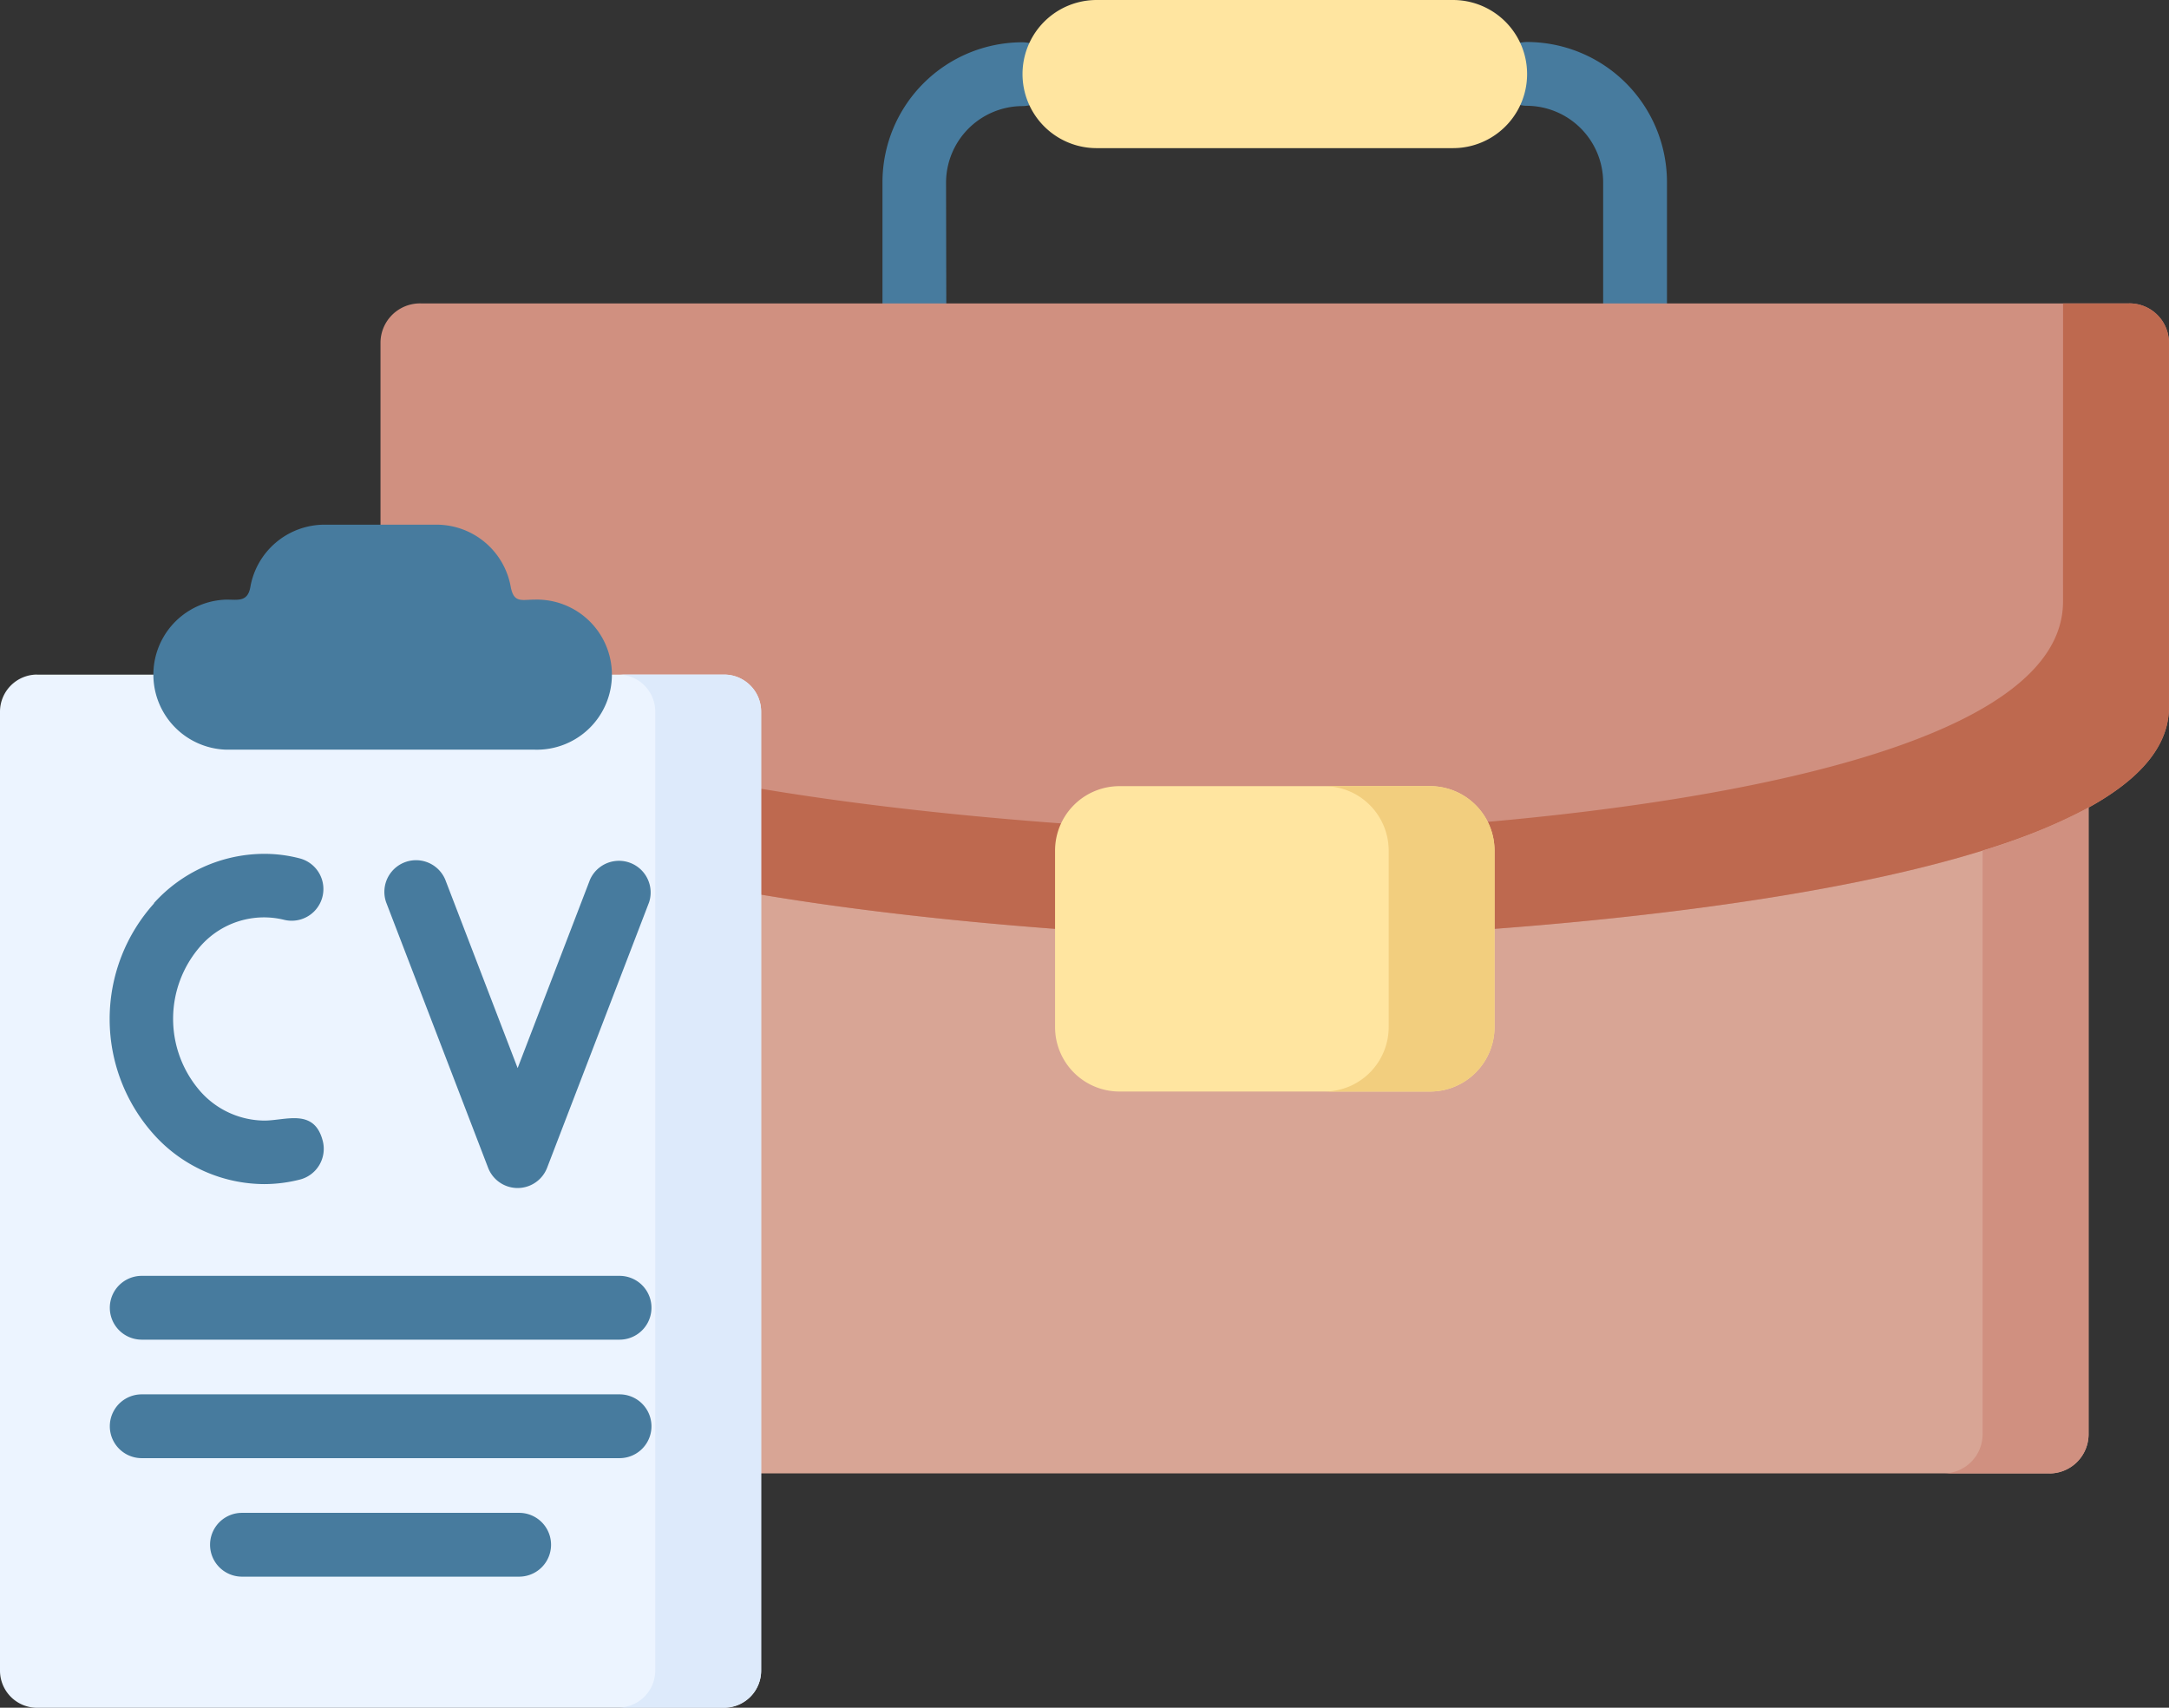 <svg xmlns="http://www.w3.org/2000/svg" width="100%" height="100%" viewBox="0 0 37.389 29.443">
  <rect x="0" y="0" width="37.389" height="29.443" fill="#333333" stroke="none"/>
  <g id="Career" transform="translate(0 -54.4)">
    <path id="Path_802" data-name="Path 802" d="M136.206,158.921H109.5a.678.678,0,0,1-.675-.675V140.424a.676.676,0,0,1,.675-.673h26.707a.674.674,0,0,1,.673.673v17.823a.676.676,0,0,1-.673.675Z" transform="translate(-100.877 -79.118)" fill="#d8a595" fill-rule="evenodd"/>
    <path id="Path_803" data-name="Path 803" d="M209.472,68.88a.548.548,0,0,1-1.1,0V66.787a2.414,2.414,0,0,1,2.41-2.409.548.548,0,0,1,0,1.1,1.322,1.322,0,0,0-1.314,1.314Zm10.013-3.407a.548.548,0,1,1,0-1.1,2.417,2.417,0,0,1,2.41,2.409V68.88a.548.548,0,0,1-1.1,0V66.787a1.322,1.322,0,0,0-1.314-1.314Z" transform="translate(-193.16 -9.249)" fill="#477b9e"/>
    <g id="Group_440" data-name="Group 440" transform="translate(0 54.4)">
      <path id="Path_804" data-name="Path 804" d="M90.524,126.031h29.442a.68.68,0,0,1,.693.665v6.3c0,3.424-13.2,3.993-15.413,3.993s-15.416-.569-15.416-3.993v-6.3a.681.681,0,0,1,.693-.665Z" transform="translate(-83.271 -120.8)" fill="#d09080" fill-rule="evenodd"/>
      <path id="Path_805" data-name="Path 805" d="M118.834,126.031h1.132a.68.68,0,0,1,.693.665v6.3c0,3.424-13.2,3.993-15.413,3.993s-15.416-.569-15.416-3.993v-1.824c0,3.422,13.2,3.991,15.416,3.991s13.587-.569,13.587-3.991Z" transform="translate(-83.271 -120.8)" fill="#be694f" fill-rule="evenodd"/>
      <path id="Path_806" data-name="Path 806" d="M250.162,240.013h5.359a1.112,1.112,0,0,1,1.109,1.107v3.051a1.112,1.112,0,0,1-1.109,1.107h-5.359a1.111,1.111,0,0,1-1.107-1.107V241.12A1.111,1.111,0,0,1,250.162,240.013Z" transform="translate(-230.868 -226.459)" fill="#ffe5a0" fill-rule="evenodd"/>
      <path id="Path_807" data-name="Path 807" d="M242.65,54.4h6.144a1.277,1.277,0,1,1,0,2.554H242.65a1.277,1.277,0,1,1,0-2.554Z" transform="translate(-223.747 -54.4)" fill="#ffe5a0" fill-rule="evenodd"/>
      <path id="Path_808" data-name="Path 808" d="M.64,213.679H12.482a.639.639,0,0,1,.638.638v16.537a.639.639,0,0,1-.638.638H.64a.641.641,0,0,1-.64-.638V214.316a.641.641,0,0,1,.64-.638Z" transform="translate(0 -202.048)" fill="#ecf4ff" fill-rule="evenodd"/>
      <path id="Path_809" data-name="Path 809" d="M37.037,179.566c.2,0,.368.045.414-.22a1.3,1.3,0,0,1,1.275-1.072h1.94a1.3,1.3,0,0,1,1.273,1.072c.054.284.186.22.414.22a1.294,1.294,0,1,1,0,2.587H37.037a1.294,1.294,0,0,1,0-2.587Z" transform="translate(-33.135 -169.228)" fill="#477b9e" fill-rule="evenodd"/>
    </g>
    <path id="Path_810" data-name="Path 810" d="M30.7,256.86a.546.546,0,0,1,1.019-.391l1.248,3.25,1.248-3.25a.546.546,0,0,1,1.018.391l-1.757,4.575a.545.545,0,0,1-1.019,0Zm-4,.019a2.98,2.98,0,0,0,0,3.989,2.569,2.569,0,0,0,1.9.851,2.517,2.517,0,0,0,.609-.077.547.547,0,0,0,.4-.662c-.145-.577-.638-.356-1.008-.356a1.489,1.489,0,0,1-1.1-.5,1.9,1.9,0,0,1,0-2.509,1.457,1.457,0,0,1,1.439-.453.546.546,0,1,0,.265-1.06,2.418,2.418,0,0,0-.609-.077,2.569,2.569,0,0,0-1.9.851Z" transform="translate(-24.044 -186.904)" fill="#477b9e"/>
    <path id="Path_811" data-name="Path 811" d="M26.486,356.79a.548.548,0,1,1,0-1.1h8.237a.548.548,0,0,1,0,1.1Zm1.728,4.086a.548.548,0,0,1,0-1.1h4.778a.548.548,0,1,1,0,1.1Zm-1.728-2.043a.548.548,0,1,1,0-1.1h8.237a.548.548,0,0,1,0,1.1Z" transform="translate(-24.043 -279.293)" fill="#477b9e"/>
    <path id="Path_812" data-name="Path 812" d="M459.466,245.8v10.064a.676.676,0,0,1-.673.675h1.826a.676.676,0,0,0,.673-.675V245.059a9.951,9.951,0,0,1-1.826.741Z" transform="translate(-425.29 -176.736)" fill="#d09080" fill-rule="evenodd"/>
    <path id="Path_813" data-name="Path 813" d="M314.434,240.013h-1.826a1.112,1.112,0,0,1,1.11,1.107v3.051a1.112,1.112,0,0,1-1.11,1.107h1.826a1.112,1.112,0,0,0,1.109-1.107V241.12A1.112,1.112,0,0,0,314.434,240.013Z" transform="translate(-289.78 -172.059)" fill="#f2ce7e" fill-rule="evenodd"/>
    <path id="Path_814" data-name="Path 814" d="M146.568,227.451v3.4a.639.639,0,0,1-.638.637h1.826a.639.639,0,0,0,.638-.637V214.316a.639.639,0,0,0-.638-.638H145.93a.639.639,0,0,1,.638.638v13.134Z" transform="translate(-135.273 -147.648)" fill="#ddeafb" fill-rule="evenodd"/>
  </g>
</svg>
